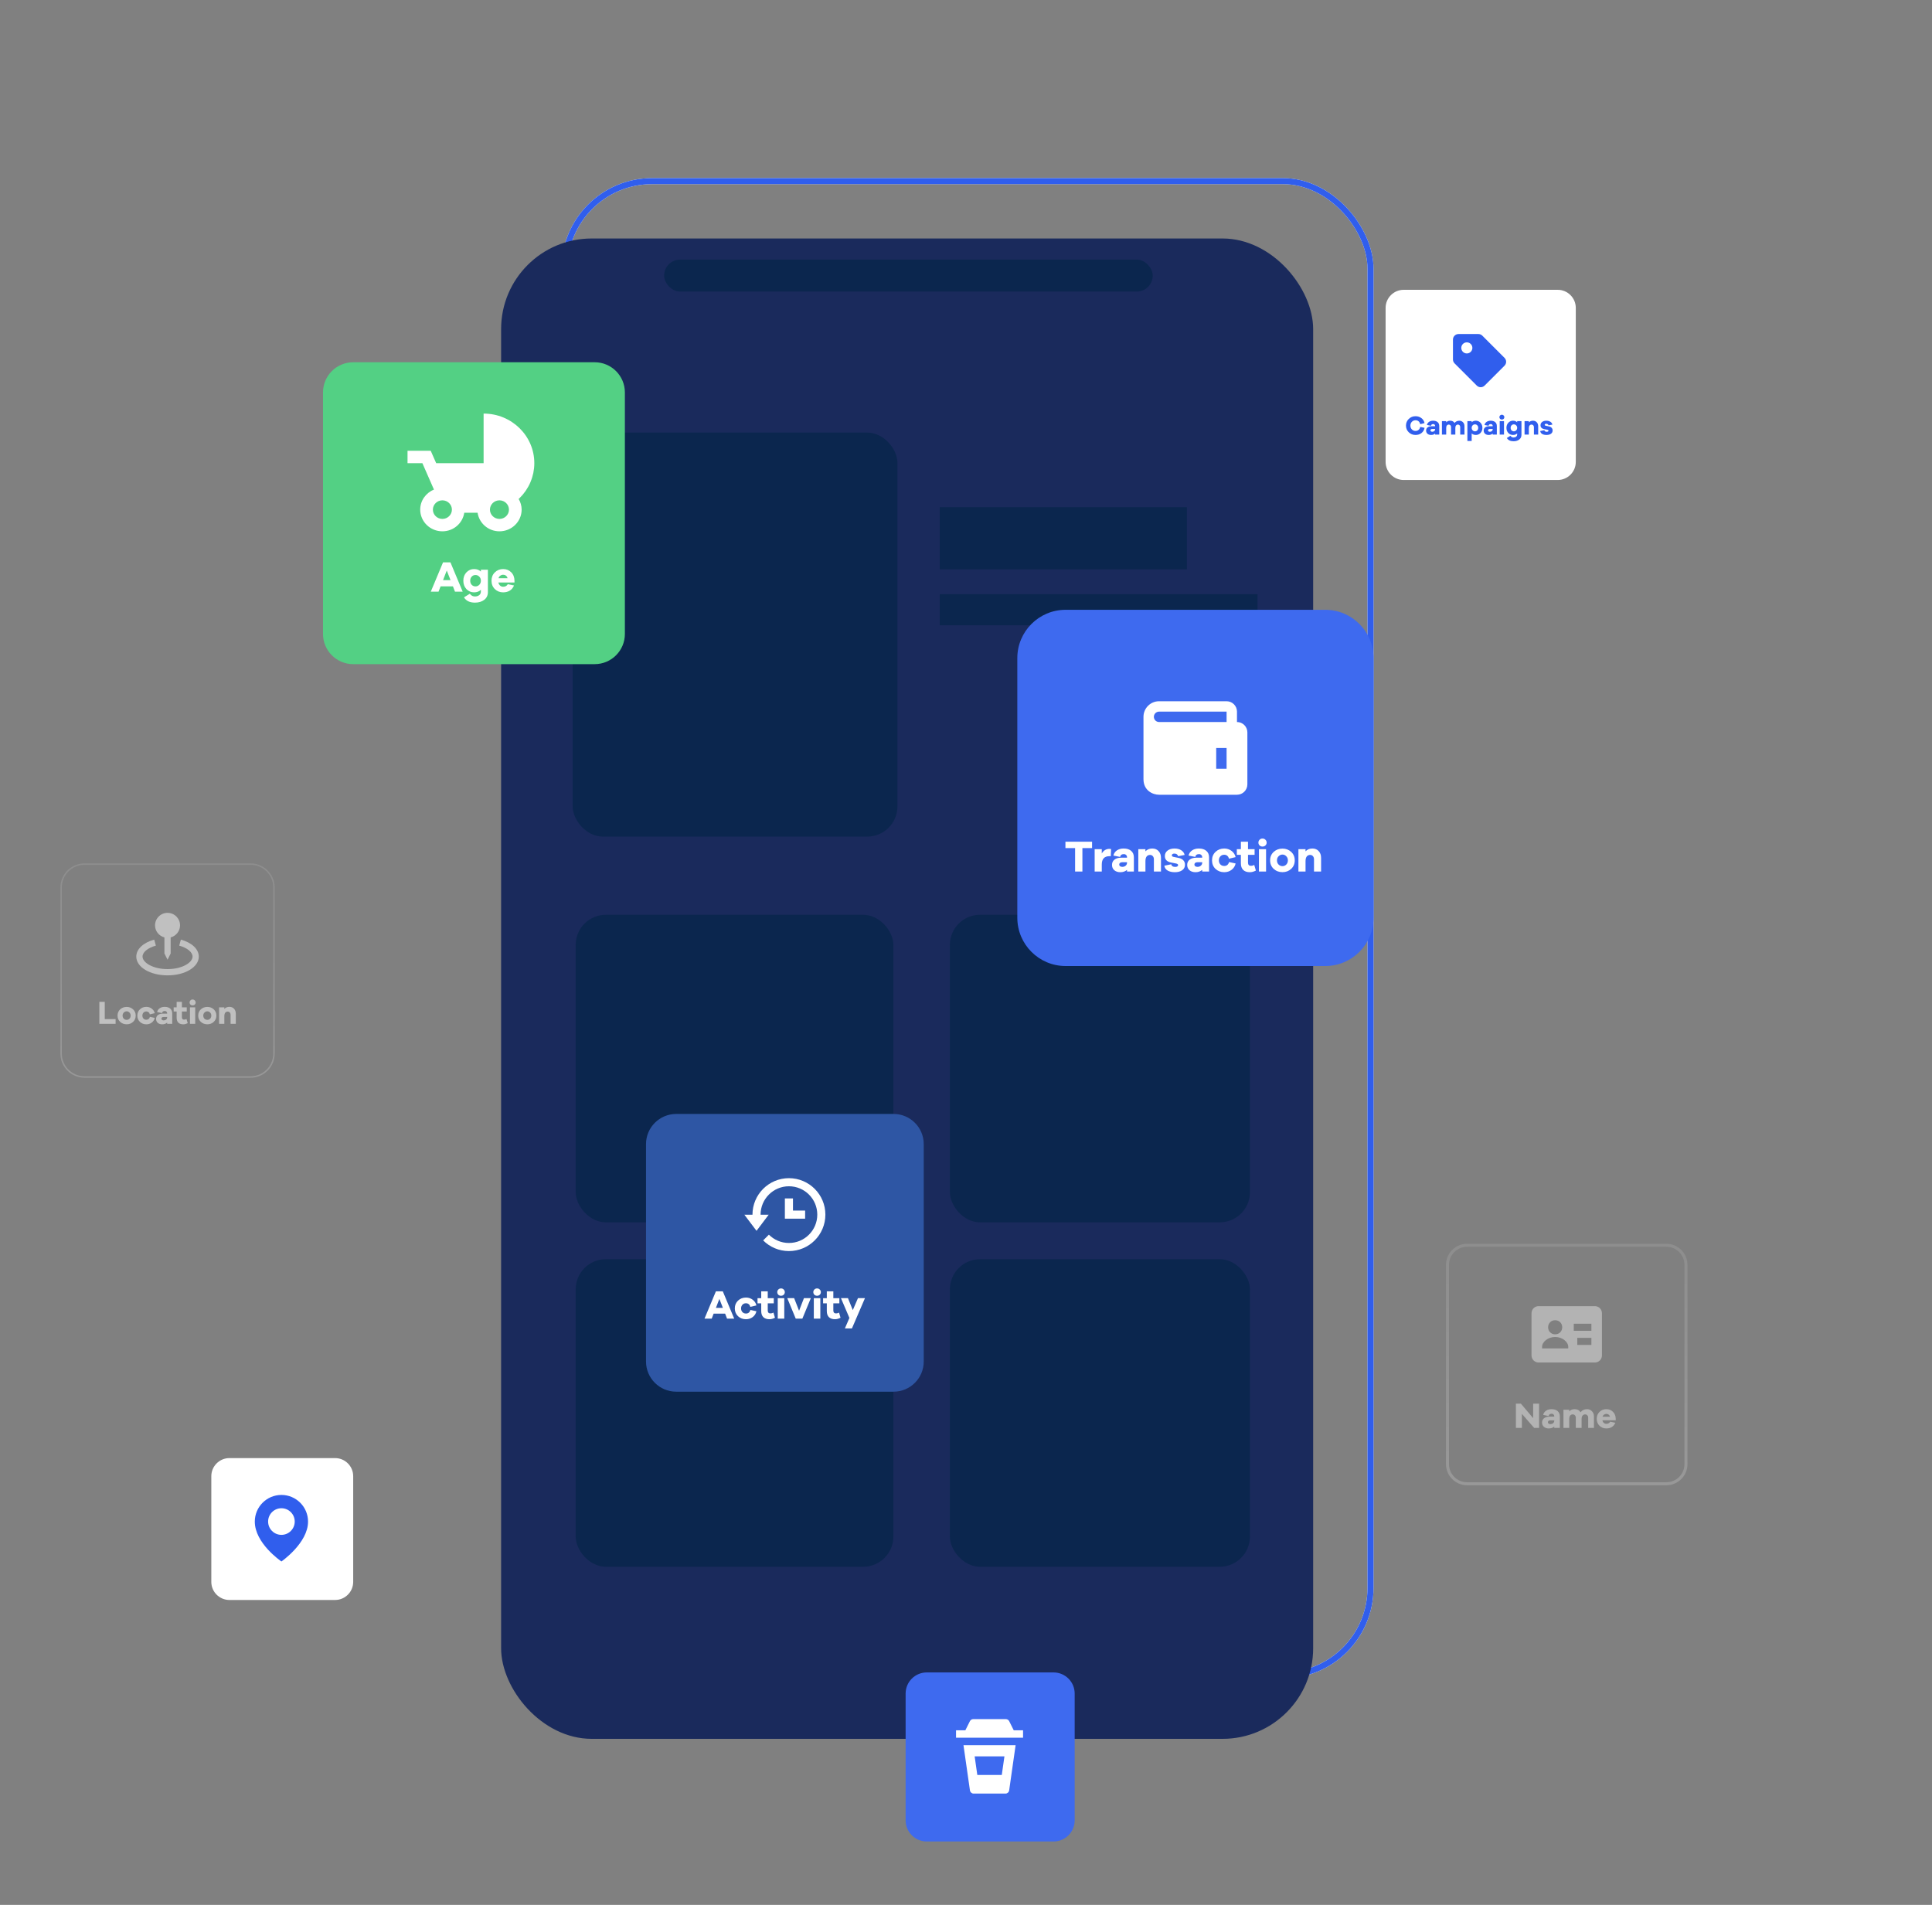 <svg viewBox="0 0 640 631" fill="none" xmlns="http://www.w3.org/2000/svg">
<rect x="0" y="0" width="640" height="631" fill="#808080" stroke="none"/>
<g transform="matrix(1,0,0,1,-100,-20)">
<rect x="287" y="80" width="267" height="495" rx="29" stroke="white" stroke-width="2"/>
<rect x="287" y="80" width="267" height="495" rx="29" stroke="#305EED" stroke-width="2"/>
<rect x="266" y="99" width="269" height="497" rx="30" fill="#1A2A5C"/>
<rect x="290.7" y="323.025" width="105.247" height="101.882" rx="10" fill="#0B264E"/>
<rect x="290.7" y="437.112" width="105.247" height="101.882" rx="10" fill="#0B264E"/>
<rect x="414.658" y="323.025" width="99.4" height="101.882" rx="10" fill="#0B264E"/>
<rect x="414.658" y="437.112" width="99.4" height="101.882" rx="10" fill="#0B264E"/>
<rect x="289.7" y="163.296" width="107.586" height="133.83" rx="10" fill="#0B264E"/>
<rect x="411.319" y="188.003" width="81.859" height="20.589" fill="#0B264E"/>
<rect x="320" y="106" width="161.859" height="10.589" rx="5.295" fill="#0B264E"/>
<rect x="411.319" y="216.829" width="105.247" height="10.295" fill="#0B264E"/>
<path d="M437 238C437 229.163 444.163 222 453 222H539C547.837 222 555 229.163 555 238V324C555 332.837 547.837 340 539 340H453C444.163 340 437 332.837 437 324V238Z" fill="#3E6AEF"/>
<path d="M509.766 259.171V255.729C509.766 253.831 508.222 252.288 506.324 252.288H483.954C481.107 252.288 478.791 254.604 478.791 257.45V278.1C478.791 281.888 481.878 283.263 483.954 283.263H509.766C511.664 283.263 513.208 281.719 513.208 279.821V262.613C513.208 260.715 511.664 259.171 509.766 259.171ZM506.324 274.658H502.883V267.775H506.324V274.658ZM483.954 259.171C483.004 259.171 482.233 258.398 482.233 257.45C482.233 256.502 483.004 255.729 483.954 255.729H506.324V259.171H483.954Z" fill="white"/>
<path d="M461.761 300.942H458.56V308.7H456.141V300.942H452.94V298.818H461.761V300.942ZM467.53 301.192C467.727 301.192 467.904 301.212 468.061 301.251L467.958 303.611H467.53C465.829 303.611 464.979 304.536 464.979 306.384V308.7H462.619V301.296H464.979V302.712C465.588 301.699 466.439 301.192 467.53 301.192ZM472.218 301.074C473.27 301.074 474.096 301.33 474.696 301.841C475.306 302.353 475.611 303.076 475.611 304.01V308.7H473.339V308.154C472.739 308.666 472.002 308.921 471.127 308.921C470.301 308.921 469.632 308.7 469.121 308.258C468.619 307.815 468.368 307.23 468.368 306.502C468.368 305.765 468.639 305.185 469.18 304.762C469.72 304.329 470.478 304.113 471.451 304.113H473.339V303.965C473.339 303.661 473.241 303.415 473.044 303.228C472.857 303.031 472.607 302.933 472.292 302.933C471.574 302.933 471.161 303.243 471.053 303.862L468.826 303.405C468.993 302.687 469.376 302.122 469.976 301.709C470.586 301.286 471.333 301.074 472.218 301.074ZM471.79 307.151C472.213 307.151 472.577 307.024 472.882 306.768C473.187 306.512 473.339 306.183 473.339 305.78V305.617H471.717C471.422 305.617 471.186 305.691 471.009 305.839C470.841 305.976 470.758 306.158 470.758 306.384C470.758 306.62 470.851 306.807 471.038 306.945C471.225 307.083 471.476 307.151 471.79 307.151ZM481.712 301.074C482.577 301.074 483.271 301.36 483.792 301.93C484.323 302.49 484.588 303.233 484.588 304.157V308.7H482.243V304.659C482.243 304.226 482.125 303.877 481.889 303.611C481.653 303.336 481.348 303.198 480.975 303.198C480.493 303.198 480.114 303.371 479.839 303.715C479.573 304.049 479.441 304.565 479.441 305.263V308.7H477.081V301.296H479.441V302.004C480.031 301.384 480.788 301.074 481.712 301.074ZM485.697 306.768L487.998 306.296C488.096 306.876 488.534 307.166 489.311 307.166C489.606 307.166 489.837 307.112 490.004 307.004C490.181 306.886 490.27 306.743 490.27 306.576C490.27 306.301 490.024 306.119 489.532 306.03L488.028 305.735C486.592 305.47 485.874 304.752 485.874 303.582C485.874 302.825 486.169 302.22 486.759 301.768C487.349 301.306 488.116 301.074 489.06 301.074C489.965 301.074 490.712 301.266 491.302 301.65C491.902 302.033 492.276 302.549 492.423 303.198L490.27 303.626C490.23 303.38 490.097 303.174 489.871 303.007C489.655 302.84 489.375 302.756 489.031 302.756C488.736 302.756 488.519 302.815 488.382 302.933C488.254 303.041 488.19 303.174 488.19 303.331C488.19 303.597 488.377 303.769 488.75 303.847L490.491 304.201C491.169 304.349 491.681 304.619 492.025 305.013C492.369 305.396 492.541 305.868 492.541 306.429C492.541 307.225 492.231 307.84 491.612 308.272C490.992 308.705 490.181 308.921 489.178 308.921C488.244 308.921 487.457 308.744 486.818 308.39C486.189 308.027 485.815 307.486 485.697 306.768ZM497.123 301.074C498.175 301.074 499.001 301.33 499.601 301.841C500.211 302.353 500.516 303.076 500.516 304.01V308.7H498.244V308.154C497.644 308.666 496.907 308.921 496.032 308.921C495.206 308.921 494.537 308.7 494.026 308.258C493.524 307.815 493.273 307.23 493.273 306.502C493.273 305.765 493.544 305.185 494.085 304.762C494.625 304.329 495.383 304.113 496.356 304.113H498.244V303.965C498.244 303.661 498.146 303.415 497.949 303.228C497.762 303.031 497.512 302.933 497.197 302.933C496.479 302.933 496.066 303.243 495.958 303.862L493.731 303.405C493.898 302.687 494.281 302.122 494.881 301.709C495.491 301.286 496.238 301.074 497.123 301.074ZM496.695 307.151C497.118 307.151 497.482 307.024 497.787 306.768C498.092 306.512 498.244 306.183 498.244 305.78V305.617H496.622C496.327 305.617 496.091 305.691 495.914 305.839C495.746 305.976 495.663 306.158 495.663 306.384C495.663 306.62 495.756 306.807 495.943 306.945C496.13 307.083 496.381 307.151 496.695 307.151ZM505.54 306.856C506.366 306.856 506.902 306.424 507.148 305.558L509.316 306.03C509.13 306.896 508.687 307.594 507.989 308.125C507.291 308.656 506.475 308.921 505.54 308.921C504.41 308.921 503.451 308.558 502.664 307.83C501.887 307.092 501.499 306.148 501.499 304.998C501.499 303.857 501.887 302.918 502.664 302.181C503.451 301.443 504.41 301.074 505.54 301.074C506.455 301.074 507.261 301.335 507.959 301.856C508.658 302.377 509.11 303.066 509.316 303.921L507.104 304.452C507.006 304.02 506.819 303.695 506.543 303.479C506.268 303.253 505.934 303.139 505.54 303.139C505.009 303.139 504.582 303.316 504.257 303.67C503.933 304.015 503.77 304.457 503.77 304.998C503.77 305.549 503.933 305.996 504.257 306.34C504.582 306.684 505.009 306.856 505.54 306.856ZM515.483 306.517L516.029 308.376C515.35 308.74 514.677 308.921 514.008 308.921C513.074 308.921 512.346 308.671 511.825 308.169C511.314 307.668 511.058 306.935 511.058 305.971V303.169H509.716V301.296H511.058V298.818H513.418V301.296H515.601V303.169H513.418V305.735C513.418 306.453 513.747 306.812 514.406 306.812C514.78 306.812 515.139 306.714 515.483 306.517ZM517.247 298.169C517.503 297.903 517.828 297.77 518.221 297.77C518.614 297.77 518.939 297.903 519.194 298.169C519.46 298.434 519.593 298.749 519.593 299.113C519.593 299.486 519.46 299.801 519.194 300.057C518.939 300.303 518.614 300.425 518.221 300.425C517.828 300.425 517.503 300.303 517.247 300.057C516.992 299.801 516.864 299.486 516.864 299.113C516.864 298.739 516.992 298.424 517.247 298.169ZM519.401 308.7H517.041V301.296H519.401V308.7ZM524.844 301.104C525.974 301.104 526.933 301.468 527.72 302.195C528.506 302.923 528.9 303.857 528.9 304.998C528.9 306.148 528.506 307.088 527.72 307.815C526.933 308.543 525.974 308.907 524.844 308.907C523.693 308.907 522.72 308.543 521.923 307.815C521.136 307.088 520.743 306.148 520.743 304.998C520.743 303.857 521.136 302.923 521.923 302.195C522.72 301.468 523.693 301.104 524.844 301.104ZM524.844 306.915C525.325 306.915 525.743 306.738 526.097 306.384C526.451 306.021 526.628 305.558 526.628 304.998C526.628 304.437 526.446 303.98 526.083 303.626C525.729 303.262 525.316 303.08 524.844 303.08C524.352 303.08 523.924 303.262 523.56 303.626C523.196 303.98 523.015 304.437 523.015 304.998C523.015 305.558 523.192 306.021 523.546 306.384C523.909 306.738 524.342 306.915 524.844 306.915ZM534.749 301.074C535.614 301.074 536.307 301.36 536.829 301.93C537.36 302.49 537.625 303.233 537.625 304.157V308.7H535.28V304.659C535.28 304.226 535.162 303.877 534.926 303.611C534.69 303.336 534.385 303.198 534.011 303.198C533.529 303.198 533.151 303.371 532.876 303.715C532.61 304.049 532.477 304.565 532.477 305.263V308.7H530.117V301.296H532.477V302.004C533.067 301.384 533.824 301.074 534.749 301.074Z" fill="white"/>
<path d="M170 509C170 505.686 172.686 503 176 503H211C214.314 503 217 505.686 217 509V544C217 547.314 214.314 550 211 550H176C172.686 550 170 547.314 170 544V509Z" fill="white"/>
<path d="M193.225 515.204C188.364 515.204 184.408 519.159 184.408 524.015C184.376 531.118 192.89 537.008 193.225 537.246C193.225 537.246 202.074 531.118 202.042 524.021C202.042 519.159 198.086 515.204 193.225 515.204ZM193.225 528.429C190.789 528.429 188.817 526.456 188.817 524.021C188.817 521.585 190.789 519.612 193.225 519.612C195.661 519.612 197.633 521.585 197.633 524.021C197.633 526.456 195.661 528.429 193.225 528.429Z" fill="#305EED"/>
<path d="M314 399C314 393.477 318.477 389 324 389H396C401.523 389 406 393.477 406 399V471C406 476.523 401.523 481 396 481H324C318.477 481 314 476.523 314 471V399Z" fill="#2E56A4"/>
<path d="M360 416.983V423.692H366.708V421.008H362.683V416.983H360Z" fill="white"/>
<path d="M372.467 417.65C372.164 416.932 371.79 416.241 371.355 415.599C370.923 414.957 370.428 414.356 369.881 413.81C369.333 413.264 368.735 412.77 368.094 412.337C367.447 411.9 366.756 411.527 366.044 411.225C365.312 410.916 364.549 410.679 363.776 410.52C362.192 410.194 360.497 410.193 358.911 410.52C358.134 410.679 357.372 410.916 356.644 411.223C355.931 411.525 355.242 411.898 354.592 412.337C353.952 412.769 353.35 413.265 352.804 413.812C352.258 414.358 351.761 414.96 351.329 415.599C350.892 416.248 350.518 416.938 350.217 417.649C349.909 418.379 349.671 419.142 349.513 419.916C349.35 420.71 349.267 421.529 349.267 422.35C349.267 422.361 349.269 422.373 349.269 422.383H346.584L350.609 427.717L354.634 422.383H351.952C351.952 422.373 351.951 422.361 351.951 422.35C351.951 421.71 352.015 421.073 352.141 420.455C352.265 419.853 352.448 419.261 352.689 418.694C352.922 418.141 353.213 417.603 353.554 417.1C353.889 416.602 354.276 416.135 354.701 415.709C355.126 415.282 355.595 414.897 356.091 414.562C356.595 414.221 357.134 413.93 357.688 413.695C358.252 413.455 358.845 413.271 359.449 413.147C360.682 412.894 362.004 412.895 363.237 413.147C363.836 413.271 364.431 413.455 364.998 413.695C365.552 413.928 366.089 414.221 366.592 414.559C367.089 414.896 367.558 415.282 367.984 415.707C368.409 416.131 368.794 416.6 369.131 417.099C369.469 417.598 369.76 418.134 369.996 418.694C370.235 419.253 370.417 419.845 370.543 420.453C370.67 421.074 370.734 421.711 370.734 422.35C370.734 422.989 370.67 423.626 370.543 424.242C370.417 424.852 370.235 425.444 369.996 426.005C369.76 426.563 369.469 427.098 369.129 427.6C368.794 428.098 368.409 428.566 367.984 428.99C367.558 429.415 367.089 429.802 366.594 430.137C366.089 430.476 365.554 430.769 364.998 431.004C364.431 431.244 363.838 431.428 363.237 431.551C362.005 431.803 360.685 431.805 359.449 431.551C358.847 431.428 358.255 431.244 357.688 431.004C357.135 430.77 356.597 430.479 356.094 430.138C355.596 429.803 355.129 429.416 354.702 428.991L352.805 430.888C353.351 431.436 353.952 431.931 354.592 432.363C355.24 432.8 355.931 433.174 356.642 433.475C357.372 433.784 358.136 434.021 358.91 434.179C359.703 434.342 360.521 434.425 361.342 434.425C362.163 434.425 362.983 434.342 363.775 434.179C364.549 434.021 365.312 433.785 366.042 433.476C366.756 433.174 367.447 432.8 368.096 432.361C368.735 431.929 369.335 431.434 369.881 430.888C370.427 430.342 370.922 429.741 371.354 429.102C371.79 428.458 372.164 427.768 372.467 427.051C372.773 426.329 373.011 425.567 373.172 424.781C373.334 423.987 373.417 423.168 373.417 422.35C373.417 421.531 373.334 420.713 373.172 419.916C373.011 419.133 372.773 418.371 372.467 417.65Z" fill="white"/>
<path d="M343.217 456.8H340.841L340.207 455.153H336.4L335.765 456.8H333.376L337.156 447.755H339.437L343.217 456.8ZM339.464 453.236L338.303 450.266L337.156 453.236H339.464ZM347.115 455.112C347.871 455.112 348.362 454.716 348.587 453.924L350.571 454.356C350.4 455.148 349.995 455.787 349.356 456.273C348.717 456.759 347.97 457.002 347.115 457.002C346.08 457.002 345.203 456.669 344.483 456.003C343.772 455.328 343.416 454.464 343.416 453.411C343.416 452.367 343.772 451.508 344.483 450.833C345.203 450.158 346.08 449.82 347.115 449.82C347.952 449.82 348.69 450.059 349.329 450.536C349.968 451.013 350.382 451.643 350.571 452.426L348.546 452.912C348.456 452.516 348.285 452.219 348.033 452.021C347.781 451.814 347.475 451.71 347.115 451.71C346.629 451.71 346.238 451.872 345.941 452.196C345.644 452.511 345.495 452.916 345.495 453.411C345.495 453.915 345.644 454.325 345.941 454.64C346.238 454.955 346.629 455.112 347.115 455.112ZM356.215 454.802L356.715 456.503C356.094 456.836 355.477 457.002 354.865 457.002C354.01 457.002 353.344 456.773 352.867 456.314C352.399 455.855 352.165 455.184 352.165 454.302V451.737H350.937V450.023H352.165V447.755H354.325V450.023H356.323V451.737H354.325V454.086C354.325 454.743 354.627 455.072 355.23 455.072C355.572 455.072 355.9 454.982 356.215 454.802ZM357.83 447.161C358.064 446.918 358.361 446.796 358.721 446.796C359.081 446.796 359.378 446.918 359.612 447.161C359.855 447.404 359.977 447.692 359.977 448.025C359.977 448.367 359.855 448.655 359.612 448.889C359.378 449.114 359.081 449.226 358.721 449.226C358.361 449.226 358.064 449.114 357.83 448.889C357.596 448.655 357.479 448.367 357.479 448.025C357.479 447.683 357.596 447.395 357.83 447.161ZM359.801 456.8H357.641V450.023H359.801V456.8ZM368.603 450.009L365.795 456.8H363.595L360.787 450.009H363.068L364.702 454.194L366.322 450.009H368.603ZM369.775 447.161C370.009 446.918 370.306 446.796 370.666 446.796C371.026 446.796 371.323 446.918 371.557 447.161C371.8 447.404 371.921 447.692 371.921 448.025C371.921 448.367 371.8 448.655 371.557 448.889C371.323 449.114 371.026 449.226 370.666 449.226C370.306 449.226 370.009 449.114 369.775 448.889C369.541 448.655 369.424 448.367 369.424 448.025C369.424 447.683 369.541 447.395 369.775 447.161ZM371.746 456.8H369.586V450.023H371.746V456.8ZM377.942 454.802L378.441 456.503C377.82 456.836 377.204 457.002 376.592 457.002C375.737 457.002 375.071 456.773 374.594 456.314C374.126 455.855 373.892 455.184 373.892 454.302V451.737H372.663V450.023H373.892V447.755H376.052V450.023H378.05V451.737H376.052V454.086C376.052 454.743 376.353 455.072 376.956 455.072C377.298 455.072 377.627 454.982 377.942 454.802ZM386.536 450.009L382.216 460.04H379.881L381.379 456.57L378.571 450.009H380.893L382.5 453.978L384.214 450.009H386.536Z" fill="white"/>
<path d="M400 581C400 577.134 403.134 574 407 574H449C452.866 574 456 577.134 456 581V623C456 626.866 452.866 630 449 630H407C403.134 630 400 626.866 400 623V581Z" fill="#3E6AEF"/>
<path d="M435.817 593.167L434.307 590.149C434.098 589.731 433.672 589.467 433.205 589.467H422.396C421.928 589.467 421.503 589.731 421.293 590.149L419.784 593.167H416.7V595.633H438.9V593.167H435.817ZM421.305 613.075C421.393 613.682 421.913 614.133 422.528 614.133H433.074C433.688 614.133 434.209 613.682 434.295 613.075L436.434 598.1H419.167L421.305 613.075ZM432.734 601.8L431.853 607.967H423.747L422.867 601.8H432.734Z" fill="white"/>
<path d="M559 122C559 118.686 561.686 116 565 116H616C619.314 116 622 118.686 622 122V173C622 176.314 619.314 179 616 179H565C561.686 179 559 176.314 559 173V122Z" fill="white"/>
<path d="M591.038 131.188C590.694 130.844 590.226 130.65 589.739 130.65H583.15C582.136 130.65 581.312 131.473 581.312 132.487V139.077C581.312 139.564 581.506 140.031 581.851 140.376L589.201 147.726C589.918 148.443 591.082 148.443 591.799 147.726L598.388 141.137C599.106 140.419 599.106 139.256 598.388 138.538L591.038 131.188ZM585.906 137.081C584.892 137.081 584.069 136.258 584.069 135.244C584.069 134.229 584.892 133.406 585.906 133.406C586.921 133.406 587.744 134.229 587.744 135.244C587.744 136.258 586.921 137.081 585.906 137.081Z" fill="#305EED"/>
<path d="M570.468 161.413L571.905 161.724C571.769 162.457 571.429 163.034 570.885 163.453C570.341 163.873 569.681 164.083 568.907 164.083C568.026 164.083 567.278 163.785 566.663 163.187C566.054 162.59 565.749 161.854 565.749 160.979C565.749 160.109 566.054 159.376 566.663 158.779C567.278 158.176 568.026 157.874 568.907 157.874C569.652 157.874 570.299 158.081 570.849 158.495C571.405 158.909 571.754 159.462 571.896 160.154L570.459 160.518C570.37 160.086 570.187 159.761 569.909 159.542C569.637 159.323 569.303 159.214 568.907 159.214C568.434 159.214 568.032 159.382 567.7 159.719C567.375 160.056 567.213 160.476 567.213 160.979C567.213 161.481 567.375 161.904 567.7 162.247C568.032 162.584 568.434 162.753 568.907 162.753C569.297 162.753 569.628 162.64 569.9 162.416C570.178 162.191 570.367 161.857 570.468 161.413ZM574.731 159.364C575.364 159.364 575.861 159.518 576.222 159.826C576.588 160.133 576.772 160.568 576.772 161.13V163.95H575.406V163.622C575.045 163.929 574.601 164.083 574.075 164.083C573.578 164.083 573.176 163.95 572.869 163.684C572.567 163.418 572.416 163.066 572.416 162.629C572.416 162.185 572.579 161.836 572.904 161.582C573.229 161.322 573.685 161.192 574.27 161.192H575.406V161.103C575.406 160.92 575.346 160.772 575.228 160.659C575.116 160.541 574.965 160.482 574.776 160.482C574.344 160.482 574.096 160.668 574.031 161.041L572.691 160.766C572.792 160.334 573.022 159.994 573.383 159.746C573.75 159.492 574.199 159.364 574.731 159.364ZM574.474 163.019C574.728 163.019 574.947 162.942 575.131 162.788C575.314 162.634 575.406 162.436 575.406 162.194V162.096H574.43C574.252 162.096 574.111 162.141 574.004 162.229C573.904 162.312 573.853 162.422 573.853 162.558C573.853 162.7 573.909 162.812 574.022 162.895C574.134 162.977 574.285 163.019 574.474 163.019ZM583.421 159.364C583.906 159.364 584.311 159.533 584.636 159.87C584.961 160.201 585.124 160.633 585.124 161.165V163.95H583.714V161.467C583.714 161.218 583.643 161.02 583.501 160.872C583.359 160.719 583.182 160.642 582.969 160.642C582.703 160.642 582.49 160.739 582.33 160.934C582.176 161.124 582.099 161.402 582.099 161.768V163.95H580.68V161.467C580.68 161.218 580.609 161.02 580.467 160.872C580.325 160.719 580.145 160.642 579.926 160.642C579.66 160.642 579.45 160.739 579.297 160.934C579.149 161.124 579.075 161.402 579.075 161.768V163.95H577.656V159.497H579.075V159.905C579.4 159.545 579.838 159.364 580.388 159.364C581.044 159.364 581.529 159.616 581.842 160.118C582.227 159.616 582.753 159.364 583.421 159.364ZM588.895 159.364C589.499 159.364 590.01 159.586 590.43 160.03C590.856 160.473 591.069 161.038 591.069 161.724C591.069 162.416 590.856 162.983 590.43 163.427C590.01 163.864 589.499 164.083 588.895 164.083C588.328 164.083 587.866 163.912 587.512 163.569V166.079H586.092V159.497H587.512V159.879C587.866 159.536 588.328 159.364 588.895 159.364ZM588.603 162.877C588.916 162.877 589.173 162.77 589.374 162.558C589.575 162.345 589.676 162.067 589.676 161.724C589.676 161.387 589.575 161.112 589.374 160.899C589.173 160.68 588.916 160.571 588.603 160.571C588.307 160.571 588.05 160.68 587.831 160.899C587.618 161.118 587.512 161.393 587.512 161.724C587.512 162.061 587.618 162.339 587.831 162.558C588.05 162.77 588.307 162.877 588.603 162.877ZM593.805 159.364C594.438 159.364 594.935 159.518 595.296 159.826C595.662 160.133 595.846 160.568 595.846 161.13V163.95H594.48V163.622C594.119 163.929 593.675 164.083 593.149 164.083C592.652 164.083 592.25 163.95 591.943 163.684C591.641 163.418 591.49 163.066 591.49 162.629C591.49 162.185 591.653 161.836 591.978 161.582C592.303 161.322 592.759 161.192 593.344 161.192H594.48V161.103C594.48 160.92 594.42 160.772 594.302 160.659C594.19 160.541 594.039 160.482 593.85 160.482C593.418 160.482 593.17 160.668 593.105 161.041L591.765 160.766C591.866 160.334 592.096 159.994 592.457 159.746C592.824 159.492 593.273 159.364 593.805 159.364ZM593.548 163.019C593.802 163.019 594.021 162.942 594.205 162.788C594.388 162.634 594.48 162.436 594.48 162.194V162.096H593.504C593.326 162.096 593.185 162.141 593.078 162.229C592.978 162.312 592.927 162.422 592.927 162.558C592.927 162.7 592.983 162.812 593.096 162.895C593.208 162.977 593.359 163.019 593.548 163.019ZM596.925 157.617C597.078 157.457 597.274 157.378 597.51 157.378C597.747 157.378 597.942 157.457 598.096 157.617C598.255 157.777 598.335 157.966 598.335 158.185C598.335 158.409 598.255 158.599 598.096 158.752C597.942 158.9 597.747 158.974 597.51 158.974C597.274 158.974 597.078 158.9 596.925 158.752C596.771 158.599 596.694 158.409 596.694 158.185C596.694 157.96 596.771 157.771 596.925 157.617ZM598.22 163.95H596.8V159.497H598.22V163.95ZM604.003 159.497V164.039C604.003 164.701 603.754 165.222 603.258 165.6C602.761 165.978 602.137 166.168 601.386 166.168C600.334 166.168 599.592 165.81 599.16 165.094L600.34 164.367C600.505 164.568 600.665 164.71 600.819 164.793C600.972 164.876 601.161 164.917 601.386 164.917C601.729 164.917 602.013 164.828 602.238 164.651C602.468 164.479 602.584 164.228 602.584 163.897V163.569C602.229 163.912 601.768 164.083 601.2 164.083C600.597 164.083 600.082 163.864 599.657 163.427C599.237 162.983 599.027 162.416 599.027 161.724C599.027 161.038 599.237 160.473 599.657 160.03C600.082 159.586 600.597 159.364 601.2 159.364C601.768 159.364 602.229 159.536 602.584 159.879V159.497H604.003ZM601.493 162.877C601.788 162.877 602.043 162.77 602.255 162.558C602.474 162.339 602.584 162.061 602.584 161.724C602.584 161.393 602.474 161.118 602.255 160.899C602.043 160.68 601.788 160.571 601.493 160.571C601.179 160.571 600.922 160.68 600.721 160.899C600.52 161.112 600.419 161.387 600.419 161.724C600.419 162.067 600.52 162.345 600.721 162.558C600.922 162.77 601.179 162.877 601.493 162.877ZM607.813 159.364C608.333 159.364 608.75 159.536 609.064 159.879C609.383 160.216 609.543 160.662 609.543 161.218V163.95H608.132V161.52C608.132 161.26 608.061 161.05 607.919 160.89C607.778 160.724 607.594 160.642 607.37 160.642C607.08 160.642 606.852 160.745 606.687 160.952C606.527 161.153 606.447 161.464 606.447 161.883V163.95H605.028V159.497H606.447V159.923C606.802 159.551 607.257 159.364 607.813 159.364ZM610.209 162.788L611.593 162.504C611.652 162.853 611.915 163.028 612.383 163.028C612.56 163.028 612.699 162.995 612.799 162.93C612.906 162.859 612.959 162.773 612.959 162.673C612.959 162.507 612.811 162.398 612.516 162.345L611.611 162.167C610.747 162.008 610.316 161.576 610.316 160.872C610.316 160.417 610.493 160.053 610.848 159.781C611.203 159.503 611.664 159.364 612.232 159.364C612.776 159.364 613.225 159.48 613.58 159.71C613.941 159.941 614.165 160.251 614.254 160.642L612.959 160.899C612.935 160.751 612.856 160.627 612.72 160.526C612.589 160.426 612.421 160.376 612.214 160.376C612.037 160.376 611.906 160.411 611.824 160.482C611.747 160.547 611.708 160.627 611.708 160.722C611.708 160.881 611.821 160.985 612.045 161.032L613.092 161.245C613.5 161.334 613.808 161.496 614.015 161.733C614.222 161.963 614.325 162.247 614.325 162.584C614.325 163.063 614.139 163.433 613.766 163.693C613.394 163.953 612.906 164.083 612.303 164.083C611.741 164.083 611.268 163.977 610.883 163.764C610.505 163.545 610.28 163.22 610.209 162.788Z" fill="#305EED"/>
<path d="M120.239 314C120.239 309.714 123.714 306.239 128 306.239H183C187.286 306.239 190.761 309.714 190.761 314V369C190.761 373.286 187.286 376.761 183 376.761H128C123.714 376.761 120.239 373.286 120.239 369V314Z" stroke="url(#paint0_linear)" stroke-width="0.478"/>
<g opacity="0.5">
<path d="M155.5 337.915L156.535 335.844V330.52C158.317 330.057 159.642 328.449 159.642 326.525C159.642 324.241 157.784 322.383 155.5 322.383C153.216 322.383 151.358 324.241 151.358 326.525C151.358 328.449 152.683 330.057 154.465 330.52V335.844L155.5 337.915Z" fill="white"/>
<path d="M159.919 331.25L159.367 333.246C162.05 333.987 163.784 335.413 163.784 336.879C163.784 338.838 160.383 341.021 155.501 341.021C150.619 341.021 147.217 338.838 147.217 336.879C147.217 335.413 148.952 333.987 151.635 333.245L151.084 331.249C147.421 332.261 145.146 334.418 145.146 336.879C145.146 340.362 149.695 343.092 155.501 343.092C161.306 343.092 165.855 340.362 165.855 336.879C165.855 334.418 163.58 332.261 159.919 331.25Z" fill="white"/>
</g>
<path opacity="0.5" d="M138.297 357.583V359.15H132.911V351.86H134.706V357.583H138.297ZM141.963 353.547C142.797 353.547 143.504 353.815 144.084 354.352C144.664 354.889 144.955 355.578 144.955 356.419C144.955 357.268 144.664 357.96 144.084 358.497C143.504 359.034 142.797 359.302 141.963 359.302C141.114 359.302 140.396 359.034 139.808 358.497C139.228 357.96 138.938 357.268 138.938 356.419C138.938 355.578 139.228 354.889 139.808 354.352C140.396 353.815 141.114 353.547 141.963 353.547ZM141.963 357.833C142.318 357.833 142.626 357.703 142.887 357.442C143.148 357.173 143.279 356.832 143.279 356.419C143.279 356.006 143.145 355.668 142.876 355.407C142.615 355.139 142.311 355.005 141.963 355.005C141.6 355.005 141.284 355.139 141.016 355.407C140.748 355.668 140.613 356.006 140.613 356.419C140.613 356.832 140.744 357.173 141.005 357.442C141.273 357.703 141.593 357.833 141.963 357.833ZM148.475 357.79C149.084 357.79 149.479 357.471 149.661 356.832L151.26 357.181C151.122 357.819 150.796 358.334 150.281 358.726C149.766 359.117 149.164 359.313 148.475 359.313C147.64 359.313 146.933 359.045 146.353 358.508C145.78 357.964 145.493 357.268 145.493 356.419C145.493 355.578 145.78 354.885 146.353 354.341C146.933 353.797 147.64 353.525 148.475 353.525C149.149 353.525 149.744 353.717 150.259 354.102C150.774 354.486 151.108 354.994 151.26 355.625L149.628 356.016C149.555 355.697 149.418 355.458 149.214 355.298C149.011 355.132 148.765 355.048 148.475 355.048C148.083 355.048 147.767 355.179 147.528 355.44C147.289 355.694 147.169 356.02 147.169 356.419C147.169 356.825 147.289 357.155 147.528 357.409C147.767 357.663 148.083 357.79 148.475 357.79ZM154.548 353.525C155.324 353.525 155.934 353.714 156.376 354.091C156.826 354.468 157.051 355.001 157.051 355.69V359.15H155.375V358.747C154.933 359.125 154.389 359.313 153.743 359.313C153.134 359.313 152.641 359.15 152.263 358.824C151.894 358.497 151.709 358.066 151.709 357.529C151.709 356.985 151.908 356.557 152.307 356.245C152.706 355.926 153.264 355.766 153.983 355.766H155.375V355.657C155.375 355.433 155.303 355.251 155.158 355.113C155.02 354.968 154.835 354.896 154.603 354.896C154.073 354.896 153.769 355.124 153.689 355.581L152.046 355.244C152.169 354.714 152.452 354.297 152.895 353.993C153.344 353.681 153.895 353.525 154.548 353.525ZM154.233 358.008C154.545 358.008 154.813 357.913 155.038 357.725C155.263 357.536 155.375 357.293 155.375 356.996V356.876H154.178C153.961 356.876 153.787 356.93 153.656 357.039C153.533 357.141 153.471 357.275 153.471 357.442C153.471 357.616 153.54 357.754 153.678 357.855C153.816 357.957 154.001 358.008 154.233 358.008ZM161.78 357.54L162.182 358.911C161.682 359.179 161.185 359.313 160.692 359.313C160.003 359.313 159.466 359.128 159.082 358.758C158.704 358.388 158.516 357.848 158.516 357.137V355.07H157.526V353.688H158.516V351.86H160.257V353.688H161.867V355.07H160.257V356.963C160.257 357.493 160.5 357.757 160.986 357.757C161.261 357.757 161.526 357.685 161.78 357.54ZM163.081 351.382C163.27 351.186 163.509 351.088 163.799 351.088C164.089 351.088 164.329 351.186 164.517 351.382C164.713 351.577 164.811 351.81 164.811 352.078C164.811 352.354 164.713 352.586 164.517 352.774C164.329 352.956 164.089 353.046 163.799 353.046C163.509 353.046 163.27 352.956 163.081 352.774C162.893 352.586 162.798 352.354 162.798 352.078C162.798 351.802 162.893 351.57 163.081 351.382ZM164.67 359.15H162.929V353.688H164.67V359.15ZM168.684 353.547C169.519 353.547 170.226 353.815 170.806 354.352C171.386 354.889 171.676 355.578 171.676 356.419C171.676 357.268 171.386 357.96 170.806 358.497C170.226 359.034 169.519 359.302 168.684 359.302C167.836 359.302 167.118 359.034 166.53 358.497C165.95 357.96 165.66 357.268 165.66 356.419C165.66 355.578 165.95 354.889 166.53 354.352C167.118 353.815 167.836 353.547 168.684 353.547ZM168.684 357.833C169.04 357.833 169.348 357.703 169.609 357.442C169.87 357.173 170.001 356.832 170.001 356.419C170.001 356.006 169.867 355.668 169.598 355.407C169.337 355.139 169.033 355.005 168.684 355.005C168.322 355.005 168.006 355.139 167.738 355.407C167.469 355.668 167.335 356.006 167.335 356.419C167.335 356.832 167.466 357.173 167.727 357.442C167.995 357.703 168.314 357.833 168.684 357.833ZM175.991 353.525C176.629 353.525 177.14 353.735 177.525 354.156C177.916 354.569 178.112 355.117 178.112 355.799V359.15H176.382V356.169C176.382 355.85 176.295 355.592 176.121 355.396C175.947 355.193 175.722 355.092 175.447 355.092C175.091 355.092 174.812 355.219 174.609 355.472C174.413 355.719 174.315 356.1 174.315 356.615V359.15H172.574V353.688H174.315V354.21C174.75 353.753 175.309 353.525 175.991 353.525Z" fill="white"/>
<path d="M579.5 439C579.5 435.41 582.41 432.5 586 432.5H652C655.59 432.5 658.5 435.41 658.5 439V505C658.5 508.59 655.59 511.5 652 511.5H586C582.41 511.5 579.5 508.59 579.5 505V439Z" stroke="url(#paint1_linear)"/>
<g opacity="0.4">
<path d="M628.333 452.667H609.666C608.38 452.667 607.333 453.713 607.333 455V469C607.333 470.287 608.38 471.333 609.666 471.333H628.333C629.62 471.333 630.666 470.287 630.666 469V455C630.666 453.713 629.62 452.667 628.333 452.667ZM615.167 457.333C616.51 457.333 617.501 458.324 617.501 459.667C617.501 461.009 616.51 462 615.167 462C613.824 462 612.834 461.009 612.834 459.667C612.834 458.324 613.823 457.333 615.167 457.333ZM619.501 466.667H610.833V466.124C610.833 464.522 612.788 462.875 615.167 462.875C617.546 462.875 619.501 464.522 619.501 466.124V466.667ZM627.166 465.5H622.5V463.167H627.166V465.5ZM627.166 460.833H621.333V458.5H627.166V460.833Z" fill="white"/>
</g>
<path opacity="0.4" d="M609.843 484.96V493H608.211L604.143 488.344V493H602.163V484.96H603.807L607.875 489.76V484.96H609.843ZM613.957 486.796C614.813 486.796 615.485 487.004 615.973 487.42C616.469 487.836 616.717 488.424 616.717 489.184V493H614.869V492.556C614.381 492.972 613.781 493.18 613.069 493.18C612.397 493.18 611.853 493 611.437 492.64C611.029 492.28 610.825 491.804 610.825 491.212C610.825 490.612 611.045 490.14 611.485 489.796C611.925 489.444 612.541 489.268 613.333 489.268H614.869V489.148C614.869 488.9 614.789 488.7 614.629 488.548C614.477 488.388 614.273 488.308 614.017 488.308C613.433 488.308 613.097 488.56 613.009 489.064L611.197 488.692C611.333 488.108 611.645 487.648 612.133 487.312C612.629 486.968 613.237 486.796 613.957 486.796ZM613.609 491.74C613.953 491.74 614.249 491.636 614.497 491.428C614.745 491.22 614.869 490.952 614.869 490.624V490.492H613.549C613.309 490.492 613.117 490.552 612.973 490.672C612.837 490.784 612.769 490.932 612.769 491.116C612.769 491.308 612.845 491.46 612.997 491.572C613.149 491.684 613.353 491.74 613.609 491.74ZM625.713 486.796C626.369 486.796 626.917 487.024 627.357 487.48C627.797 487.928 628.017 488.512 628.017 489.232V493H626.109V489.64C626.109 489.304 626.013 489.036 625.821 488.836C625.629 488.628 625.389 488.524 625.101 488.524C624.741 488.524 624.453 488.656 624.237 488.92C624.029 489.176 623.925 489.552 623.925 490.048V493H622.005V489.64C622.005 489.304 621.909 489.036 621.717 488.836C621.525 488.628 621.281 488.524 620.985 488.524C620.625 488.524 620.341 488.656 620.133 488.92C619.933 489.176 619.833 489.552 619.833 490.048V493H617.913V486.976H619.833V487.528C620.273 487.04 620.865 486.796 621.609 486.796C622.497 486.796 623.153 487.136 623.577 487.816C624.097 487.136 624.809 486.796 625.713 486.796ZM635.231 489.988V490.48H630.815C630.895 490.84 631.051 491.124 631.283 491.332C631.515 491.54 631.791 491.644 632.111 491.644C632.711 491.644 633.139 491.412 633.395 490.948L635.099 491.296C634.843 491.92 634.455 492.392 633.935 492.712C633.423 493.024 632.815 493.18 632.111 493.18C631.223 493.18 630.471 492.884 629.855 492.292C629.239 491.692 628.931 490.924 628.931 489.988C628.931 489.06 629.239 488.296 629.855 487.696C630.471 487.096 631.227 486.796 632.123 486.796C632.995 486.796 633.727 487.088 634.319 487.672C634.911 488.256 635.215 489.028 635.231 489.988ZM632.123 488.356C631.843 488.356 631.583 488.44 631.343 488.608C631.103 488.776 630.939 489.008 630.851 489.304H633.335C633.247 488.992 633.095 488.756 632.879 488.596C632.663 488.436 632.411 488.356 632.123 488.356Z" fill="white"/>
<path d="M207 150C207 144.477 211.477 140 217 140H297C302.523 140 307 144.477 307 150V230C307 235.523 302.523 240 297 240H217C211.477 240 207 235.523 207 230V150Z" fill="#53D084"/>
<g clip-path="url(#clip0)">
<path d="M276.299 178.095C276.435 177.643 276.563 177.19 276.658 176.73C276.664 176.695 276.666 176.662 276.674 176.627C276.716 176.426 276.735 176.219 276.769 176.016C276.821 175.693 276.884 175.373 276.916 175.049C276.971 174.515 277 173.971 277 173.421C277 168.887 275.118 164.782 272.08 161.809C269.039 158.839 264.839 157 260.2 157V173.421H244.486L242.684 169.316H235V173.421H239.916L243.755 182.178C241.086 183.255 239.2 185.823 239.2 188.816C239.2 192.777 242.497 196 246.55 196C250.244 196 253.278 193.313 253.793 189.842H258.207C258.722 193.313 261.756 196 265.45 196C269.503 196 272.8 192.777 272.8 188.816C272.8 187.523 272.42 186.326 271.807 185.275C271.895 185.191 271.994 185.117 272.082 185.031C272.838 184.29 273.527 183.473 274.133 182.6C274.738 181.718 275.259 180.782 275.679 179.811C275.713 179.735 275.734 179.655 275.765 179.579H275.767C275.78 179.55 275.786 179.521 275.799 179.493C275.984 179.041 276.152 178.588 276.292 178.122C276.294 178.113 276.296 178.105 276.299 178.095ZM246.55 191.895C244.813 191.895 243.4 190.513 243.4 188.816C243.4 187.118 244.813 185.737 246.55 185.737C248.287 185.737 249.7 187.118 249.7 188.816C249.7 190.513 248.287 191.895 246.55 191.895ZM265.45 191.895C263.713 191.895 262.3 190.513 262.3 188.816C262.3 187.118 263.713 185.737 265.45 185.737C267.187 185.737 268.6 187.118 268.6 188.816C268.6 190.513 267.187 191.895 265.45 191.895Z" fill="white"/>
</g>
<path d="M253.274 216H250.722L250.04 214.231H245.951L245.27 216H242.703L246.763 206.285H249.214L253.274 216ZM249.243 212.172L247.996 208.982L246.763 212.172H249.243ZM261.622 208.721V216.145C261.622 217.228 261.216 218.078 260.404 218.697C259.592 219.316 258.572 219.625 257.345 219.625C255.624 219.625 254.411 219.04 253.705 217.871L255.634 216.682C255.904 217.01 256.165 217.242 256.417 217.378C256.668 217.513 256.977 217.581 257.345 217.581C257.905 217.581 258.369 217.436 258.737 217.146C259.114 216.865 259.302 216.454 259.302 215.913V215.376C258.722 215.937 257.968 216.218 257.04 216.218C256.054 216.218 255.213 215.86 254.517 215.144C253.831 214.419 253.488 213.491 253.488 212.36C253.488 211.239 253.831 210.316 254.517 209.591C255.213 208.866 256.054 208.503 257.04 208.503C257.968 208.503 258.722 208.784 259.302 209.344V208.721H261.622ZM257.519 214.245C258.002 214.245 258.418 214.071 258.766 213.723C259.123 213.366 259.302 212.911 259.302 212.36C259.302 211.819 259.123 211.37 258.766 211.012C258.418 210.654 258.002 210.475 257.519 210.475C257.006 210.475 256.586 210.654 256.257 211.012C255.928 211.36 255.764 211.809 255.764 212.36C255.764 212.921 255.928 213.375 256.257 213.723C256.586 214.071 257.006 214.245 257.519 214.245ZM270.432 212.36V212.955H265.096C265.192 213.39 265.381 213.733 265.661 213.984C265.941 214.236 266.275 214.361 266.662 214.361C267.387 214.361 267.904 214.081 268.213 213.52L270.272 213.941C269.963 214.695 269.494 215.265 268.866 215.652C268.247 216.029 267.512 216.218 266.662 216.218C265.589 216.218 264.68 215.86 263.936 215.144C263.191 214.419 262.819 213.491 262.819 212.36C262.819 211.239 263.191 210.316 263.936 209.591C264.68 208.866 265.593 208.503 266.676 208.503C267.73 208.503 268.614 208.856 269.33 209.562C270.045 210.268 270.412 211.2 270.432 212.36ZM266.676 210.388C266.338 210.388 266.024 210.49 265.734 210.693C265.444 210.896 265.245 211.176 265.139 211.534H268.141C268.034 211.157 267.851 210.872 267.59 210.678C267.329 210.485 267.024 210.388 266.676 210.388Z" fill="white"/>
</g>
<defs>
<linearGradient id="paint0_linear" x1="155.5" y1="306" x2="155.5" y2="377" gradientUnits="userSpaceOnUse">
<stop stop-color="white" stop-opacity="0.11"/>
<stop offset="1" stop-color="white" stop-opacity="0.19"/>
</linearGradient>
<linearGradient id="paint1_linear" x1="619" y1="432" x2="619" y2="512" gradientUnits="userSpaceOnUse">
<stop stop-color="white" stop-opacity="0.11"/>
<stop offset="1" stop-color="white" stop-opacity="0.19"/>
</linearGradient>
<clipPath id="clip0">
<rect width="60" height="60" fill="white" transform="translate(226 148)"/>
</clipPath>
</defs>
</svg>
